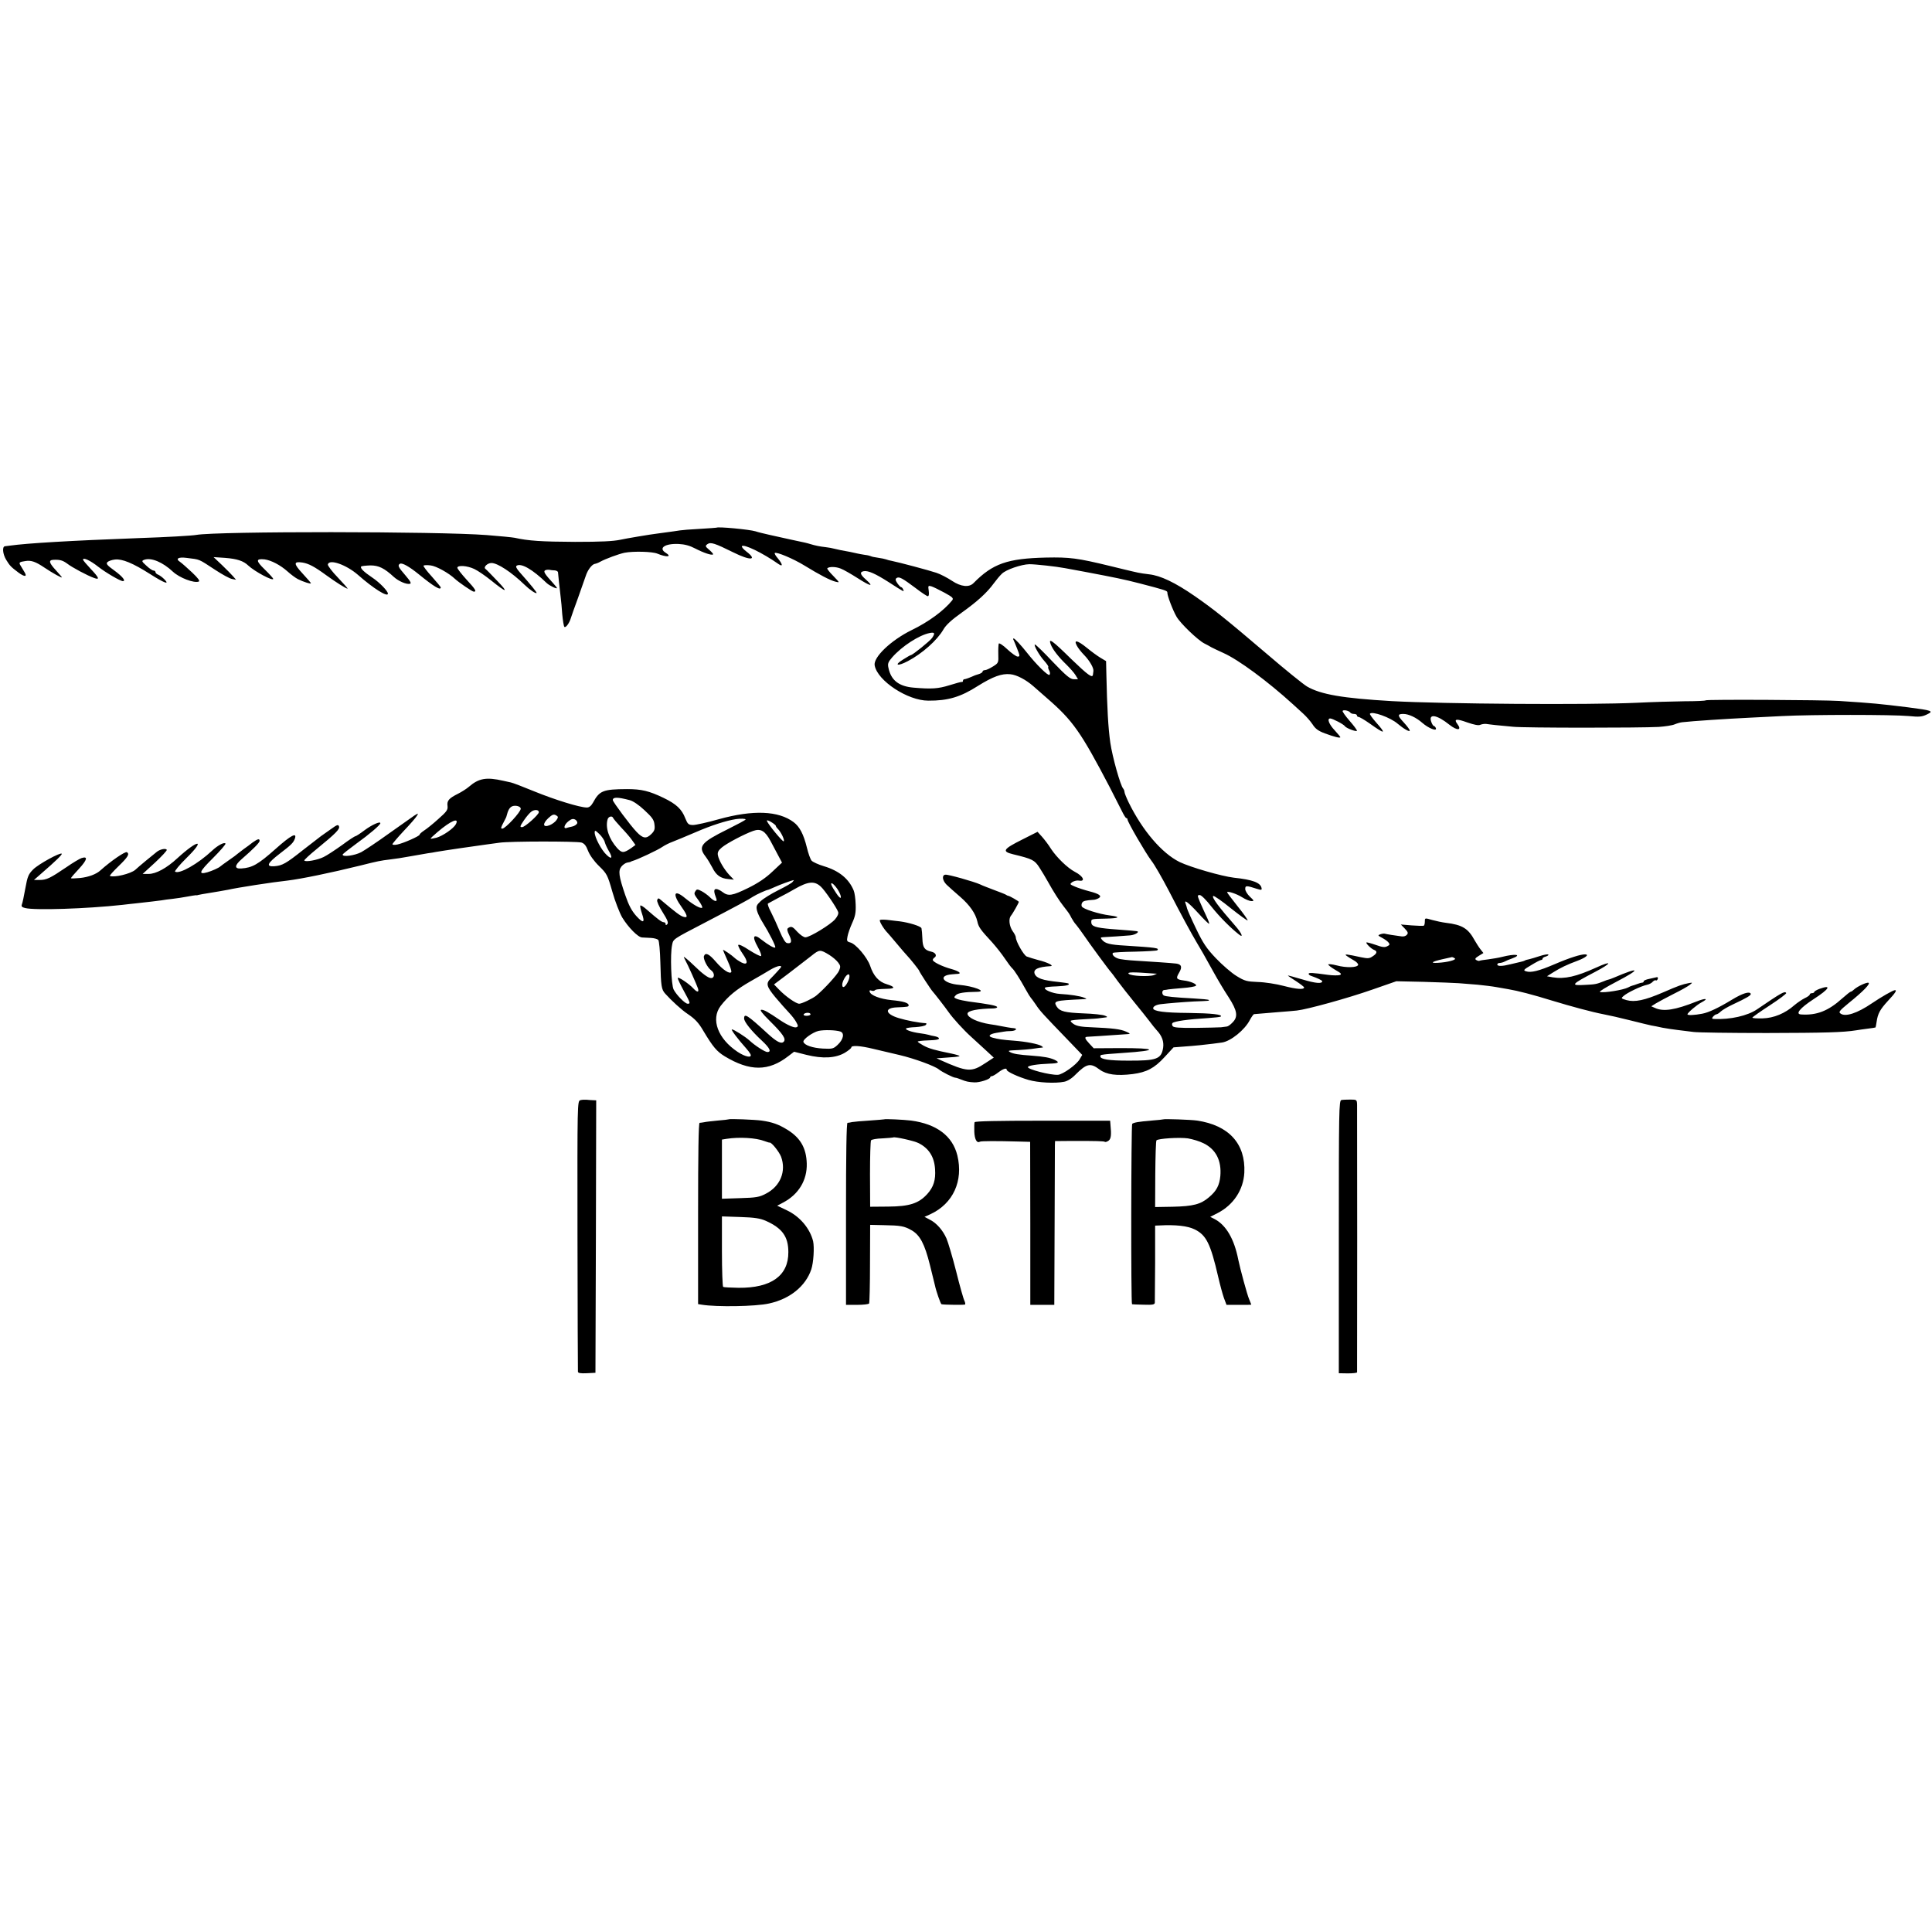 <?xml version="1.0" standalone="no"?>
<!DOCTYPE svg PUBLIC "-//W3C//DTD SVG 20010904//EN"
 "http://www.w3.org/TR/2001/REC-SVG-20010904/DTD/svg10.dtd">
<svg version="1.0" xmlns="http://www.w3.org/2000/svg"
 width="1280pt" height="1280pt" viewBox="0 0 1280 1280"
 preserveAspectRatio="xMidYMid meet">
<g transform="translate(0,1280) scale(0.1,-0.1)"
fill="#000000" stroke="none">
<path d="M4747 9304 c-1 -1 -51 -4 -112 -8 -60 -3 -119 -8 -130 -10 -18 -3
-46 -7 -150 -21 -44 -5 -216 -34 -245 -41 -49 -10 -127 -14 -300 -14 -222 1
-311 7 -400 27 -15 3 -96 11 -185 18 -321 25 -1785 26 -1925 1 -26 -5 -198
-15 -380 -21 -457 -17 -740 -34 -855 -50 -11 -1 -26 -3 -32 -4 -20 -2 -15 -52
8 -90 24 -39 30 -46 82 -85 41 -30 59 -28 39 4 -7 11 -17 29 -24 40 -15 23
-12 27 31 33 37 6 67 -4 126 -44 52 -35 115 -70 115 -64 0 2 -18 23 -40 47
-45 49 -50 67 -17 69 43 2 62 -3 92 -25 32 -25 133 -79 178 -95 40 -15 34 1
-23 61 -27 29 -50 56 -50 60 0 17 48 -5 101 -47 50 -39 146 -95 163 -95 22 0
-3 31 -55 69 -50 36 -58 46 -47 57 7 7 30 15 50 17 48 5 117 -23 232 -96 94
-60 134 -75 94 -34 -13 13 -31 26 -41 30 -9 3 -17 11 -17 17 0 5 -6 10 -13 10
-7 0 -28 14 -47 32 -32 29 -33 32 -15 39 46 17 123 -15 191 -79 43 -40 139
-77 171 -65 9 4 -4 22 -44 60 -32 30 -68 62 -81 71 -31 20 -11 33 43 26 94
-12 75 -4 193 -81 46 -30 95 -57 110 -59 l26 -5 -19 22 c-11 13 -45 47 -75 76
l-55 52 75 -5 c80 -6 123 -20 155 -51 43 -40 165 -105 165 -88 0 4 -25 32 -56
62 -60 58 -60 73 -1 67 44 -6 105 -38 152 -80 22 -20 53 -43 69 -51 33 -17 86
-34 86 -27 0 2 -25 32 -56 65 -60 65 -60 81 0 72 41 -7 78 -26 156 -83 66 -48
133 -90 143 -90 3 0 -26 33 -64 73 -38 39 -68 79 -67 87 8 39 122 -1 200 -69
102 -90 198 -150 198 -124 0 17 -55 74 -103 106 -58 39 -83 64 -74 74 4 3 31
6 61 7 55 0 92 -18 156 -77 30 -27 82 -50 105 -45 12 2 6 15 -29 56 -48 55
-53 67 -36 77 14 8 61 -18 126 -71 97 -79 144 -108 144 -86 0 4 -27 36 -59 72
-33 36 -57 68 -55 72 2 4 23 5 47 2 37 -4 121 -51 161 -89 26 -24 115 -85 125
-85 21 0 11 16 -49 81 -32 35 -59 70 -60 77 0 19 65 15 113 -8 23 -11 73 -45
110 -75 104 -84 120 -85 42 -4 -38 40 -74 77 -79 80 -15 12 14 39 40 39 40 0
132 -60 219 -144 35 -34 74 -60 80 -55 3 4 -34 50 -112 138 -21 24 -28 38 -20
43 30 19 105 -24 199 -115 18 -17 68 -41 68 -33 0 2 -12 18 -27 34 -53 58 -64
75 -52 83 7 4 19 5 28 4 9 -2 25 -4 37 -4 11 -1 21 -7 21 -13 1 -12 9 -94 18
-168 3 -19 7 -69 10 -110 4 -41 10 -79 14 -83 9 -9 34 26 43 58 3 11 25 72 48
135 22 63 45 129 51 145 12 38 40 75 59 79 8 1 24 7 36 14 36 20 124 52 162
60 58 11 184 8 217 -6 63 -26 100 -22 55 6 -50 31 -4 62 86 58 41 -2 74 -11
110 -30 56 -29 110 -47 118 -39 3 3 -9 16 -25 30 -27 23 -28 26 -12 38 21 15
49 6 170 -54 114 -57 165 -54 88 5 -19 14 -32 30 -30 35 11 17 136 -43 243
-118 30 -21 28 -2 -4 37 -15 17 -24 33 -21 36 10 10 124 -38 197 -83 101 -62
170 -98 206 -107 29 -7 28 -7 -15 38 -25 25 -43 48 -40 51 13 12 57 11 89 -2
19 -7 69 -36 113 -64 86 -55 110 -59 53 -8 -38 33 -42 50 -12 55 29 4 76 -17
161 -71 110 -71 106 -68 99 -51 -3 9 -10 16 -14 16 -4 0 -15 12 -25 26 -14 21
-14 28 -4 35 17 10 38 -2 125 -67 39 -30 75 -54 81 -54 7 0 9 14 6 36 -5 34
-4 36 19 29 12 -4 51 -23 86 -42 55 -30 61 -37 50 -51 -55 -68 -157 -143 -269
-197 -136 -67 -255 -180 -244 -234 19 -102 219 -233 355 -233 130 -1 214 24
328 97 101 63 159 84 216 78 42 -4 103 -36 153 -80 17 -15 57 -50 89 -78 172
-149 224 -223 416 -590 31 -60 67 -131 80 -157 13 -27 26 -48 30 -48 5 0 8 -4
8 -9 0 -17 121 -224 158 -273 21 -26 72 -116 116 -200 77 -150 149 -283 185
-343 23 -38 52 -88 112 -197 27 -49 71 -123 99 -165 58 -90 64 -130 25 -168
-13 -14 -30 -26 -37 -26 -7 -1 -24 -3 -38 -5 -14 -1 -90 -3 -169 -4 -109 -1
-146 2 -152 12 -5 7 -5 16 -1 20 12 12 103 25 236 33 43 3 81 7 84 10 14 14
-61 22 -213 24 -160 1 -235 11 -235 31 0 12 19 23 49 27 50 6 147 14 221 18
102 4 104 4 98 10 -2 3 -47 7 -99 10 -130 7 -188 13 -199 20 -14 9 -12 35 3
36 6 0 19 2 28 4 9 1 51 6 95 9 43 3 82 10 87 15 10 10 -35 30 -80 35 -50 7
-54 13 -31 52 22 37 16 55 -19 60 -32 4 -166 13 -265 19 -54 3 -108 9 -122 15
-26 9 -42 28 -32 37 3 3 68 7 146 8 78 2 144 6 147 9 16 15 -6 18 -210 31
-106 6 -135 14 -156 39 -12 14 -10 16 10 17 28 1 130 8 177 12 35 3 68 26 41
28 -14 2 -24 3 -169 14 -103 9 -130 18 -130 45 0 22 -2 22 97 24 90 2 102 11
26 21 -72 9 -180 43 -186 60 -3 6 -2 18 3 25 7 11 20 15 80 19 8 1 22 6 30 11
22 14 3 28 -63 45 -31 8 -74 22 -95 31 -35 15 -36 16 -18 30 11 7 30 12 43 10
47 -9 31 29 -26 58 -49 26 -119 94 -157 151 -17 28 -45 64 -61 82 l-29 32 -99
-50 c-130 -65 -140 -80 -62 -99 128 -31 141 -38 173 -87 17 -27 43 -69 57 -95
36 -65 76 -128 104 -163 34 -44 37 -47 52 -77 8 -15 22 -36 31 -45 8 -10 31
-40 50 -68 37 -55 171 -237 180 -245 3 -3 24 -30 45 -60 22 -30 72 -93 110
-140 39 -47 83 -103 100 -125 16 -22 38 -49 48 -60 36 -38 49 -76 43 -117 -12
-75 -43 -86 -234 -85 -123 0 -182 9 -182 28 0 5 3 10 8 10 25 5 58 7 142 13
241 16 228 33 -24 32 l-170 -1 -28 30 c-31 33 -35 45 -15 46 6 0 44 3 82 5 67
5 148 10 190 13 15 1 12 5 -14 16 -37 17 -91 23 -228 29 -66 2 -100 8 -119 21
-14 9 -23 19 -20 22 3 4 43 8 88 10 46 2 94 5 108 8 14 2 32 4 40 5 9 1 4 6
-10 11 -14 6 -77 13 -140 15 -124 5 -158 13 -179 45 -23 38 -15 40 174 49 27
1 28 2 8 10 -27 11 -91 21 -161 25 -49 3 -111 29 -98 42 3 3 37 7 76 8 65 3
90 9 79 19 -2 2 -31 6 -64 10 -109 11 -148 25 -160 54 -11 30 21 46 105 51 27
2 -22 26 -80 40 -30 8 -65 19 -78 24 -20 9 -72 100 -72 127 0 7 -9 25 -21 41
-22 32 -28 81 -12 101 13 15 53 87 53 93 0 4 -60 39 -70 40 -3 0 -10 3 -15 7
-6 4 -42 18 -80 32 -39 15 -79 30 -90 36 -41 19 -215 68 -232 65 -24 -3 -20
-38 8 -66 12 -12 54 -49 92 -82 62 -54 100 -109 112 -161 8 -38 20 -55 98
-139 26 -29 64 -77 84 -107 20 -30 42 -59 49 -65 13 -11 51 -70 91 -143 14
-26 29 -49 32 -52 3 -3 18 -23 33 -45 27 -42 48 -64 210 -232 l98 -102 -17
-29 c-21 -36 -113 -102 -145 -103 -52 -2 -198 36 -198 51 0 10 61 20 142 23
63 2 70 8 36 25 -33 15 -71 22 -152 28 -87 6 -124 12 -145 24 -13 7 -9 10 14
11 54 2 129 8 155 13 14 2 32 5 40 5 13 1 13 2 0 11 -20 13 -101 29 -180 35
-79 6 -106 10 -143 20 -35 9 -23 24 24 32 19 3 41 7 49 8 8 2 30 4 48 4 30 1
47 16 20 19 -18 1 -58 8 -93 15 -16 3 -46 9 -65 11 -83 13 -150 44 -150 70 0
20 67 33 173 35 16 1 26 5 23 10 -6 9 -58 19 -190 36 -27 4 -60 11 -74 16 -23
9 -24 11 -9 26 14 14 55 21 142 22 68 2 -27 38 -119 46 -110 9 -146 63 -47 70
14 1 32 3 39 3 25 3 2 19 -45 32 -59 16 -123 47 -123 60 0 5 5 12 10 15 20 12
9 34 -20 40 -45 10 -57 27 -59 87 -1 29 -4 60 -6 68 -4 14 -83 38 -145 46 -8
1 -39 4 -68 8 -29 4 -57 4 -62 1 -8 -5 25 -60 50 -85 3 -3 30 -34 60 -70 30
-36 60 -71 67 -78 24 -25 83 -99 83 -104 0 -6 81 -130 90 -138 7 -7 80 -100
105 -136 27 -39 101 -120 149 -163 22 -20 65 -59 95 -87 l55 -51 -55 -36 c-93
-62 -120 -60 -299 20 l-25 12 25 1 c89 6 123 9 127 13 2 3 -22 10 -54 17 -110
22 -148 33 -185 53 -21 12 -38 23 -38 26 0 3 30 7 66 8 64 2 83 7 72 18 -3 3
-15 8 -27 10 -13 2 -30 6 -39 9 -9 3 -37 8 -61 11 -52 7 -96 23 -88 31 3 4 32
8 63 9 31 2 61 8 67 14 6 6 7 11 1 12 -51 3 -127 18 -180 34 -90 27 -97 68
-11 71 72 3 77 4 77 14 0 16 -37 27 -115 34 -74 8 -136 31 -143 55 -3 9 0 12
11 8 8 -3 18 -3 22 1 7 7 18 9 85 11 52 1 51 13 -4 30 -53 15 -89 55 -111 122
-19 56 -95 146 -132 155 -22 6 -24 10 -18 40 3 18 17 58 31 89 20 44 25 68 23
122 -1 38 -7 79 -13 93 -32 78 -97 131 -197 161 -37 11 -74 28 -82 37 -8 9
-22 48 -31 86 -22 89 -48 139 -88 169 -101 76 -269 82 -494 20 -77 -22 -155
-39 -173 -39 -30 1 -35 6 -51 45 -23 60 -59 94 -144 135 -96 46 -146 58 -242
58 -160 -1 -182 -10 -226 -91 -12 -21 -25 -31 -40 -31 -46 0 -211 51 -346 106
-75 31 -146 58 -157 60 -11 2 -33 7 -50 11 -113 26 -163 17 -229 -40 -15 -13
-48 -34 -72 -46 -60 -30 -74 -46 -69 -81 3 -25 -5 -37 -62 -87 -35 -32 -78
-66 -94 -76 -16 -11 -29 -22 -29 -27 0 -9 -105 -56 -147 -65 -18 -4 -33 -3
-33 2 0 4 34 44 75 88 42 44 81 89 87 100 11 19 11 19 -18 1 -16 -11 -91 -64
-167 -118 -76 -55 -159 -110 -184 -124 -43 -22 -123 -34 -123 -16 0 4 41 36
90 72 88 63 160 125 160 136 0 15 -57 -11 -104 -46 -29 -22 -57 -40 -61 -40
-5 0 -45 -26 -89 -59 -45 -32 -99 -68 -122 -79 -40 -20 -121 -35 -128 -23 -2
3 35 38 82 76 126 103 155 132 148 150 -5 14 -13 11 -52 -17 -26 -18 -56 -40
-68 -48 -11 -8 -65 -50 -119 -92 -112 -89 -137 -103 -189 -107 -58 -4 -48 19
35 83 77 59 89 71 100 98 17 47 -25 25 -128 -67 -116 -103 -154 -124 -227
-129 -46 -3 -45 20 3 62 75 65 119 109 119 121 0 17 -13 13 -47 -11 -16 -13
-42 -32 -58 -43 -15 -11 -32 -25 -39 -30 -6 -6 -33 -26 -61 -45 -27 -19 -52
-37 -55 -40 -10 -10 -55 -30 -86 -39 -63 -18 -54 4 36 93 49 49 87 93 84 97
-7 12 -52 -12 -89 -47 -93 -87 -216 -157 -245 -139 -5 3 29 45 77 92 128 126
76 123 -62 -3 -71 -66 -142 -104 -190 -104 l-40 0 83 76 c45 42 80 80 77 84
-7 11 -42 4 -64 -12 -26 -20 -124 -101 -145 -121 -30 -26 -141 -53 -168 -40
-3 2 23 31 58 65 61 59 74 80 55 92 -11 7 -106 -58 -175 -120 -28 -26 -79 -45
-136 -51 -33 -3 -60 -4 -60 -1 0 3 25 32 55 64 53 58 59 83 15 69 -12 -4 -58
-31 -101 -61 -106 -72 -131 -84 -176 -84 l-38 0 49 43 c95 82 140 126 135 131
-10 10 -154 -69 -189 -104 -31 -31 -38 -46 -52 -125 -9 -50 -19 -98 -23 -107
-5 -13 0 -19 22 -24 62 -16 407 -5 643 21 36 4 76 9 90 10 75 8 148 17 170 20
14 3 47 7 74 10 27 3 71 10 98 15 27 5 52 9 56 9 4 -1 9 -1 12 1 3 1 16 3 30
6 89 14 148 25 170 29 67 15 293 50 395 61 91 11 285 51 480 99 119 30 135 33
200 41 28 3 88 12 135 21 47 8 99 17 115 20 17 2 41 6 55 9 45 8 263 40 332
49 18 2 58 8 88 12 70 10 506 10 542 1 19 -6 31 -20 44 -55 11 -28 39 -68 73
-101 52 -51 56 -58 88 -170 18 -64 48 -140 65 -170 41 -67 105 -132 132 -133
12 -1 38 -2 59 -3 20 -1 42 -7 48 -13 6 -6 12 -72 14 -149 4 -158 7 -179 32
-207 40 -45 110 -109 148 -134 49 -33 73 -58 105 -113 64 -107 89 -136 141
-168 167 -101 291 -101 422 1 l38 29 83 -21 c106 -26 191 -22 253 14 23 14 43
30 43 35 0 16 60 12 146 -9 44 -10 122 -29 174 -41 98 -23 234 -73 260 -95 19
-16 96 -55 109 -55 5 0 22 -5 38 -12 35 -14 50 -17 88 -19 34 -2 105 21 105
33 0 4 5 8 11 8 6 0 25 11 43 25 33 25 56 32 56 17 0 -12 76 -47 145 -67 63
-18 175 -24 235 -12 22 4 51 22 75 47 74 74 99 80 160 34 46 -34 114 -43 219
-30 93 12 144 39 211 112 l60 65 65 5 c73 5 150 13 195 19 17 2 44 6 61 8 57
8 151 83 185 150 11 20 23 37 27 38 11 1 77 6 167 14 44 3 97 8 117 10 67 7
339 82 501 139 l158 55 182 -4 c100 -3 205 -7 232 -9 28 -2 84 -7 125 -10 41
-4 98 -11 125 -16 28 -5 64 -11 80 -14 59 -10 158 -35 290 -76 125 -38 262
-75 340 -90 33 -6 112 -24 175 -40 63 -16 126 -31 140 -34 14 -2 48 -9 75 -15
28 -5 73 -12 100 -15 28 -3 75 -9 105 -13 30 -4 249 -7 485 -7 386 1 506 4
593 18 15 3 49 7 77 11 27 3 50 7 51 8 1 1 4 18 7 37 8 55 22 81 76 140 47 50
60 70 46 70 -13 0 -91 -45 -153 -87 -97 -66 -176 -92 -208 -68 -15 10 -7 19
56 71 98 79 144 128 129 133 -13 4 -75 -25 -97 -46 -7 -7 -16 -13 -20 -13 -4
0 -29 -20 -56 -44 -93 -84 -170 -114 -273 -107 -41 2 -8 42 82 101 107 69 123
99 38 68 -18 -7 -33 -16 -33 -20 0 -4 -7 -8 -15 -8 -8 0 -15 -4 -15 -9 0 -5
-15 -16 -33 -24 -18 -9 -49 -30 -68 -46 -62 -55 -137 -86 -211 -88 -38 -1 -68
1 -68 5 1 4 52 40 115 81 63 41 112 78 109 82 -9 15 -30 3 -193 -108 -63 -43
-178 -69 -285 -64 -15 1 -16 4 -6 16 7 8 17 15 22 15 5 0 18 8 29 19 11 10 45
30 77 45 100 47 124 62 121 72 -7 18 -55 3 -124 -39 -87 -53 -154 -85 -197
-93 -52 -10 -98 -12 -98 -4 0 10 62 63 93 79 51 27 27 30 -35 5 -138 -55 -217
-68 -273 -42 l-25 11 32 20 c18 11 71 39 118 63 47 23 94 50 105 59 20 16 20
16 -5 12 -49 -10 -66 -16 -172 -62 -123 -53 -187 -66 -242 -51 -37 11 -37 12
-20 27 24 22 116 66 154 74 16 3 34 13 40 21 7 7 16 12 20 9 4 -3 10 1 13 9 3
8 0 13 -6 12 -7 -2 -29 -6 -49 -11 -21 -4 -38 -11 -38 -16 0 -5 -4 -9 -9 -9
-5 0 -20 -4 -33 -9 -13 -5 -27 -10 -33 -11 -5 -1 -18 -6 -28 -12 -32 -17 -163
-38 -187 -30 -7 3 41 32 106 66 169 88 162 104 -13 29 -17 -7 -33 -13 -36 -13
-3 0 -18 -5 -34 -12 -45 -18 -55 -20 -118 -23 -104 -6 -99 1 63 86 113 59 117
79 6 28 -130 -59 -208 -77 -287 -64 l-38 7 43 27 c48 30 90 50 160 76 53 20
79 41 50 42 -28 1 -102 -22 -202 -65 -105 -45 -157 -58 -190 -47 -20 6 -16 11
35 41 31 19 60 34 66 34 5 0 9 4 9 9 0 5 10 11 22 14 12 4 19 9 16 13 -4 3
-29 -1 -56 -10 -27 -9 -58 -18 -70 -21 -12 -2 -26 -6 -30 -9 -5 -3 -19 -7 -33
-10 -13 -3 -42 -10 -64 -15 -51 -13 -85 -14 -85 -1 0 6 7 10 15 10 8 0 23 4
33 9 9 5 32 15 50 21 70 26 22 33 -68 10 -19 -5 -60 -12 -90 -16 -30 -3 -57
-8 -60 -10 -3 -1 -12 1 -20 6 -10 6 -6 13 17 27 l31 19 -19 24 c-11 14 -28 41
-39 60 -43 79 -82 103 -190 116 -25 3 -66 12 -92 19 -48 14 -48 14 -48 -10 0
-13 -3 -26 -7 -28 -5 -2 -40 -1 -80 2 l-72 6 26 -27 c21 -22 24 -30 14 -41 -6
-8 -21 -13 -34 -11 -41 5 -102 15 -112 18 -5 2 -19 0 -30 -4 -18 -6 -17 -8 11
-23 17 -9 36 -22 43 -31 10 -12 9 -17 -8 -25 -16 -9 -33 -7 -77 9 -32 11 -59
18 -61 16 -6 -5 31 -42 50 -49 24 -9 21 -24 -9 -43 -21 -15 -33 -15 -77 -6
-96 21 -114 23 -95 9 9 -7 31 -20 48 -30 17 -9 30 -23 28 -30 -7 -18 -79 -20
-142 -3 -31 8 -56 10 -56 6 0 -4 21 -21 47 -36 39 -22 44 -28 29 -34 -11 -3
-44 -3 -75 1 -107 15 -131 16 -131 7 0 -5 8 -11 18 -14 40 -14 72 -29 72 -35
0 -18 -45 -14 -131 12 -51 15 -95 27 -96 26 -1 -2 23 -18 53 -37 29 -19 54
-38 54 -42 0 -16 -51 -12 -135 10 -49 13 -126 25 -171 26 -73 3 -87 6 -142 40
-33 20 -94 73 -136 117 -63 66 -86 101 -132 197 -31 64 -57 124 -59 132 -2 8
-6 23 -10 33 -13 32 18 9 84 -63 35 -39 67 -70 71 -70 4 0 -4 22 -17 49 -13
27 -32 70 -43 95 -18 43 -18 46 -1 46 10 0 43 -33 78 -78 51 -64 124 -138 180
-182 34 -28 21 6 -22 55 -113 129 -159 191 -147 199 5 3 57 -33 116 -81 59
-47 109 -83 112 -81 2 3 -27 45 -66 93 -38 48 -70 90 -70 93 0 11 62 -9 100
-33 22 -14 49 -25 61 -25 19 0 18 3 -10 29 -17 16 -31 39 -31 51 0 24 7 24 78
1 29 -9 33 -8 30 6 -7 35 -59 55 -183 68 -83 10 -287 69 -360 104 -117 58
-245 207 -337 394 -15 31 -28 63 -28 70 0 7 -4 17 -9 23 -18 20 -71 208 -85
304 -14 99 -21 225 -26 452 l-2 88 -37 22 c-20 12 -60 41 -89 65 -64 52 -90
57 -68 16 8 -16 30 -44 49 -63 36 -37 65 -87 61 -107 -1 -7 -2 -17 -3 -23 -3
-25 -34 -2 -143 103 -126 124 -154 144 -137 99 13 -35 52 -85 105 -136 23 -23
50 -53 59 -68 l17 -28 -28 0 c-23 0 -49 21 -139 115 -60 64 -113 115 -118 115
-12 0 28 -72 62 -109 17 -19 29 -37 26 -39 -2 -3 0 -14 6 -24 7 -13 7 -24 2
-29 -9 -9 -89 70 -150 148 -38 48 -80 93 -87 93 -4 0 -5 -4 -2 -8 2 -4 14 -31
25 -60 19 -48 19 -52 3 -52 -9 0 -40 22 -69 49 -28 27 -54 43 -56 37 -2 -6 -4
-37 -3 -70 2 -57 1 -59 -36 -82 -21 -13 -44 -24 -53 -24 -8 0 -15 -4 -15 -9 0
-5 -10 -12 -22 -16 -13 -4 -25 -8 -28 -9 -36 -16 -63 -26 -71 -26 -5 0 -9 -5
-9 -10 0 -6 -3 -9 -7 -8 -5 1 -42 -9 -83 -22 -74 -23 -118 -26 -235 -16 -100
8 -152 49 -169 132 -6 27 -2 38 25 69 65 74 178 147 248 161 34 7 38 -1 16
-33 -14 -20 -129 -113 -140 -113 -3 0 -26 -13 -51 -29 -64 -39 -39 -48 31 -11
95 50 194 138 235 209 17 30 54 64 120 111 104 74 169 133 214 195 16 22 40
51 54 64 27 27 129 62 182 63 40 0 177 -15 235 -26 11 -2 70 -13 130 -24 206
-39 260 -50 365 -77 166 -43 185 -49 184 -60 -2 -18 36 -118 61 -161 26 -45
141 -155 184 -177 14 -7 35 -18 46 -25 11 -6 47 -23 80 -38 101 -45 294 -188
460 -339 18 -16 49 -45 69 -63 20 -18 48 -50 62 -71 19 -30 39 -44 82 -60 62
-23 102 -33 102 -25 0 3 -17 23 -37 45 -38 40 -53 79 -30 79 15 0 90 -39 97
-51 9 -14 80 -40 80 -30 0 6 -22 35 -50 67 -27 31 -47 60 -45 64 6 10 43 1 51
-11 3 -5 14 -9 25 -9 10 0 19 -4 19 -10 0 -5 5 -10 11 -10 6 0 39 -19 73 -43
104 -74 113 -72 42 8 -24 27 -42 53 -40 56 12 20 136 -24 184 -66 39 -33 80
-57 80 -45 0 6 -18 30 -40 54 -42 45 -42 56 -3 56 35 0 85 -23 126 -59 41 -36
99 -59 90 -35 -3 8 -9 14 -13 14 -4 0 -13 13 -18 29 -19 55 38 46 120 -20 53
-42 86 -39 53 5 -25 33 -6 36 65 10 47 -16 76 -22 87 -16 10 4 27 7 38 6 11
-2 40 -5 65 -8 25 -2 77 -7 115 -11 76 -8 841 -8 965 -1 42 3 89 10 105 17 17
7 39 13 50 14 68 8 301 23 445 30 36 2 135 7 220 11 193 10 727 10 836 0 69
-7 88 -5 119 10 49 23 38 27 -125 48 -188 23 -224 27 -455 42 -103 7 -885 11
-885 4 0 -3 -62 -6 -138 -6 -75 -1 -218 -5 -317 -10 -319 -15 -1282 -8 -1625
11 -325 19 -470 44 -561 97 -25 15 -144 111 -265 215 -271 231 -352 296 -479
384 -130 90 -227 136 -302 144 -27 3 -59 8 -73 11 -14 3 -32 7 -40 9 -8 2 -73
17 -145 35 -218 53 -268 59 -425 56 -256 -6 -353 -40 -480 -169 -29 -30 -83
-25 -143 15 -30 20 -76 44 -103 53 -47 16 -250 70 -296 79 -13 2 -30 7 -38 10
-8 3 -32 8 -54 11 -21 3 -42 7 -46 10 -4 2 -22 7 -41 9 -19 3 -41 7 -49 9 -14
4 -79 17 -110 22 -8 2 -26 6 -40 9 -14 4 -41 9 -60 11 -38 4 -71 11 -100 20
-10 3 -27 8 -37 10 -10 2 -52 11 -93 20 -41 9 -104 23 -140 31 -35 8 -78 18
-95 24 -39 12 -248 32 -258 24z m-576 -1805 c22 -5 62 -32 99 -67 51 -47 63
-64 66 -95 4 -30 0 -42 -20 -62 -34 -34 -56 -31 -98 13 -40 41 -158 200 -158
211 0 21 31 21 111 0z m-721 -57 c0 -22 -102 -132 -122 -132 -12 0 -10 7 9 43
9 18 18 34 18 37 11 43 20 59 38 68 22 9 57 0 57 -16z m120 -23 c0 -16 -92
-99 -111 -99 -16 0 -15 5 12 45 17 25 39 51 51 59 20 14 48 12 48 -5z m117
-52 c-8 -12 -28 -27 -45 -34 -45 -18 -50 8 -10 46 26 24 36 28 51 20 16 -9 17
-13 4 -32z m375 14 c2 -5 26 -34 53 -63 28 -29 61 -67 73 -85 l22 -31 -27 -20
c-51 -35 -63 -35 -95 0 -54 61 -79 136 -62 191 6 18 30 24 36 8z m-238 -36
c-4 -8 -18 -18 -33 -21 -14 -3 -32 -7 -38 -10 -23 -6 -14 24 13 45 20 16 31
18 45 11 10 -6 16 -17 13 -25z m1116 26 c0 -4 -55 -33 -121 -66 -174 -86 -196
-113 -145 -179 13 -17 33 -50 45 -73 25 -51 55 -73 106 -77 l37 -4 -30 31
c-35 38 -70 97 -76 132 -3 18 3 31 26 50 33 28 149 89 208 110 50 18 79 0 115
-67 15 -29 39 -73 52 -98 l24 -45 -64 -60 c-44 -42 -95 -76 -160 -108 -106
-52 -132 -56 -170 -27 -14 11 -33 20 -42 20 -17 0 -17 -18 1 -64 9 -24 -14
-19 -42 9 -14 14 -39 32 -56 41 -25 13 -32 14 -39 2 -13 -19 -12 -21 21 -66
16 -23 26 -43 22 -46 -12 -7 -58 19 -111 62 -76 64 -89 31 -24 -59 39 -55 42
-73 11 -63 -20 5 -54 31 -150 112 -15 13 -18 13 -24 -1 -3 -9 12 -43 37 -82
31 -49 39 -69 30 -78 -8 -8 -11 -8 -11 1 0 7 -6 12 -12 12 -14 0 -40 20 -111
82 -23 21 -43 33 -45 28 -2 -5 3 -28 11 -52 22 -63 9 -68 -38 -16 -30 34 -49
69 -73 139 -43 126 -47 160 -25 188 10 12 27 24 38 26 11 2 21 4 23 5 1 2 5 3
10 5 36 10 172 74 200 94 16 11 46 26 68 34 21 8 91 37 154 64 101 44 201 76
265 86 32 5 65 3 65 -2z m-1920 -32 c-15 -28 -86 -77 -128 -89 -20 -5 -37 -8
-39 -6 -2 1 19 21 45 43 89 76 147 100 122 52z m2120 -10 c0 -4 6 -14 14 -21
21 -21 47 -76 38 -82 -7 -4 -103 112 -111 135 -2 7 10 4 28 -7 17 -10 31 -22
31 -25z m-1133 -109 c4 -14 15 -38 25 -55 29 -48 22 -63 -13 -29 -34 31 -79
116 -79 148 0 17 4 16 30 -9 17 -16 34 -41 37 -55z m1244 -263 c-6 -8 -48 -32
-95 -55 -46 -23 -98 -55 -116 -72 -28 -26 -31 -34 -25 -62 4 -18 22 -55 40
-83 40 -64 87 -156 81 -162 -6 -7 -45 16 -89 50 -55 45 -67 25 -27 -46 17 -30
27 -58 22 -61 -5 -3 -40 15 -78 39 -40 27 -70 41 -73 34 -2 -6 11 -31 28 -56
40 -56 36 -81 -8 -59 -16 9 -35 21 -43 29 -20 19 -78 59 -78 53 0 -2 14 -34
30 -70 17 -37 28 -71 25 -76 -10 -16 -57 15 -103 69 -44 51 -68 63 -78 37 -7
-18 23 -77 47 -94 25 -18 25 -52 0 -52 -19 0 -58 29 -115 85 -17 17 -40 37
-50 45 -18 14 -19 14 -9 -5 21 -38 80 -171 87 -193 9 -28 -5 -28 -30 -1 -28
31 -104 82 -104 69 0 -6 18 -44 40 -84 44 -81 46 -86 26 -86 -17 0 -73 56 -93
94 -16 32 -24 233 -10 296 8 39 3 36 207 142 222 116 304 160 330 178 22 14
85 43 100 45 3 1 23 9 45 19 33 15 108 43 124 45 2 1 -2 -5 -8 -12z m187 -31
c25 -22 105 -139 115 -168 4 -11 -4 -29 -20 -48 -29 -35 -168 -120 -197 -120
-11 0 -34 16 -52 35 -33 37 -41 40 -62 27 -9 -6 -8 -17 7 -48 20 -41 15 -58
-15 -52 -11 2 -28 30 -48 78 -17 41 -43 98 -58 127 -16 29 -24 54 -20 57 4 2
37 20 72 39 36 18 83 44 105 57 89 51 131 55 173 16z m110 -16 c25 -38 32 -75
9 -50 -8 8 -24 33 -37 54 -29 48 -6 45 28 -4z m-53 -437 c22 -14 48 -36 58
-50 16 -21 17 -28 6 -54 -10 -25 -100 -124 -152 -166 -24 -19 -95 -53 -112
-53 -21 0 -91 49 -133 93 l-34 35 97 73 c54 41 120 93 149 115 55 44 59 45
121 7z m4143 -22 c16 -10 -50 -27 -113 -30 -53 -3 -39 8 32 24 32 7 60 13 63
14 3 0 11 -3 18 -8z m-4484 -83 c-16 -18 -36 -39 -45 -48 -37 -35 -32 -54 28
-127 32 -38 73 -84 91 -103 18 -19 40 -47 48 -63 13 -24 13 -28 0 -33 -14 -5
-58 14 -106 46 -82 56 -108 70 -125 70 -14 0 2 -21 56 -75 86 -85 109 -119 91
-137 -16 -16 -46 -1 -107 55 -135 124 -155 136 -155 99 0 -22 49 -83 117 -146
53 -49 66 -76 37 -76 -16 0 -83 43 -119 77 -29 26 -103 73 -116 73 -9 0 40
-65 94 -125 10 -11 23 -28 28 -37 16 -30 -31 -22 -84 13 -131 87 -179 216
-113 304 50 65 106 111 199 164 51 29 110 63 132 77 22 13 49 24 59 24 17 0
16 -4 -10 -32z m2491 -18 l20 -1 -20 -9 c-31 -12 -152 -7 -167 8 -12 12 25 13
167 2z m-2030 -59 c-17 -33 -35 -41 -35 -15 0 19 19 56 34 66 18 12 19 -18 1
-51z m-245 -211 c0 -5 -12 -10 -26 -10 -14 0 -23 4 -19 10 3 6 15 10 26 10 10
0 19 -4 19 -10z m197 -114 c30 -10 21 -53 -18 -89 -28 -26 -35 -27 -98 -24
-68 4 -121 22 -128 44 -6 16 61 64 100 73 37 8 113 6 144 -4z"/>
<path d="M3845 5511 c-20 -6 -20 -14 -19 -896 1 -489 2 -896 3 -903 1 -9 17
-12 59 -10 l57 3 3 903 2 902 -22 1 c-13 0 -32 2 -43 3 -11 1 -29 0 -40 -3z"/>
<path d="M8887 5512 c-16 -3 -17 -69 -17 -907 l0 -903 60 -1 c33 0 60 3 61 7
1 10 1 1728 0 1772 -1 34 -2 35 -44 35 -24 0 -51 -1 -60 -3z"/>
<path d="M4827 5384 c-1 -1 -33 -5 -72 -8 -38 -4 -79 -8 -90 -11 -11 -2 -25
-4 -30 -4 -7 -1 -10 -207 -10 -601 l0 -600 25 -4 c98 -16 356 -12 445 8 138
30 242 114 280 226 15 45 21 146 12 187 -21 84 -87 163 -173 204 l-65 31 38
20 c104 54 161 149 158 259 -3 103 -42 171 -130 225 -57 35 -99 50 -170 60
-45 6 -212 13 -218 8z m238 -144 c17 -6 32 -11 33 -10 11 6 64 -60 77 -94 35
-96 -5 -195 -100 -244 -43 -23 -64 -27 -171 -30 l-121 -4 0 196 0 196 31 5
c82 13 195 7 251 -15z m8 -528 c110 -49 150 -105 150 -208 1 -156 -114 -238
-330 -236 -52 1 -97 3 -102 6 -4 3 -8 109 -8 236 l0 231 121 -4 c96 -3 132 -9
169 -25z"/>
<path d="M5857 5384 c-1 -1 -45 -4 -97 -8 -52 -3 -104 -8 -115 -10 -11 -3 -25
-5 -30 -5 -7 -1 -10 -208 -10 -603 l0 -603 73 0 c41 0 76 4 80 9 3 6 6 125 6
265 l1 256 90 -2 c112 -2 135 -6 183 -33 57 -32 88 -91 123 -231 17 -68 32
-128 33 -134 8 -39 38 -125 44 -126 21 -4 148 -5 155 -2 4 2 2 13 -3 24 -6 10
-31 98 -55 195 -25 98 -54 195 -64 218 -24 55 -66 103 -110 125 l-36 19 40 18
c150 70 218 220 178 388 -32 130 -137 209 -307 232 -49 6 -174 12 -179 8z
m230 -158 c68 -35 103 -91 108 -172 5 -72 -10 -118 -51 -164 -57 -63 -118 -83
-259 -84 l-120 -1 -1 215 c0 118 3 220 7 225 4 6 38 12 76 13 37 2 69 5 71 6
6 7 142 -23 169 -38z"/>
<path d="M7707 5384 c-1 -1 -36 -5 -77 -8 -85 -7 -120 -13 -129 -22 -7 -7 -9
-1194 -1 -1195 3 -1 38 -2 78 -3 59 -2 72 1 73 13 0 9 1 127 2 264 l0 247 26
1 c112 6 189 -3 236 -26 77 -38 105 -94 156 -315 12 -52 29 -115 38 -140 l17
-45 82 0 c45 0 82 0 82 1 0 1 -6 17 -14 36 -13 29 -60 203 -72 262 -27 138
-81 230 -158 270 l-28 14 49 25 c105 54 171 154 177 268 9 191 -102 314 -314
345 -41 6 -218 12 -223 8z m268 -159 c81 -40 119 -115 110 -217 -6 -61 -25
-98 -75 -140 -55 -47 -105 -60 -241 -63 l-116 -2 1 218 c1 119 4 220 8 224 12
12 151 21 208 13 30 -5 78 -19 105 -33z"/>
<path d="M6457 5365 c-2 -5 -3 -34 -2 -63 2 -51 17 -78 37 -66 8 5 116 5 258
1 l75 -2 1 -540 0 -540 80 0 79 0 2 515 c1 283 2 527 2 543 l1 27 118 1 c158
0 204 -1 212 -6 4 -3 15 1 25 8 16 13 19 37 12 107 l-2 25 -447 0 c-297 0
-449 -3 -451 -10z"/>
</g>
</svg>
